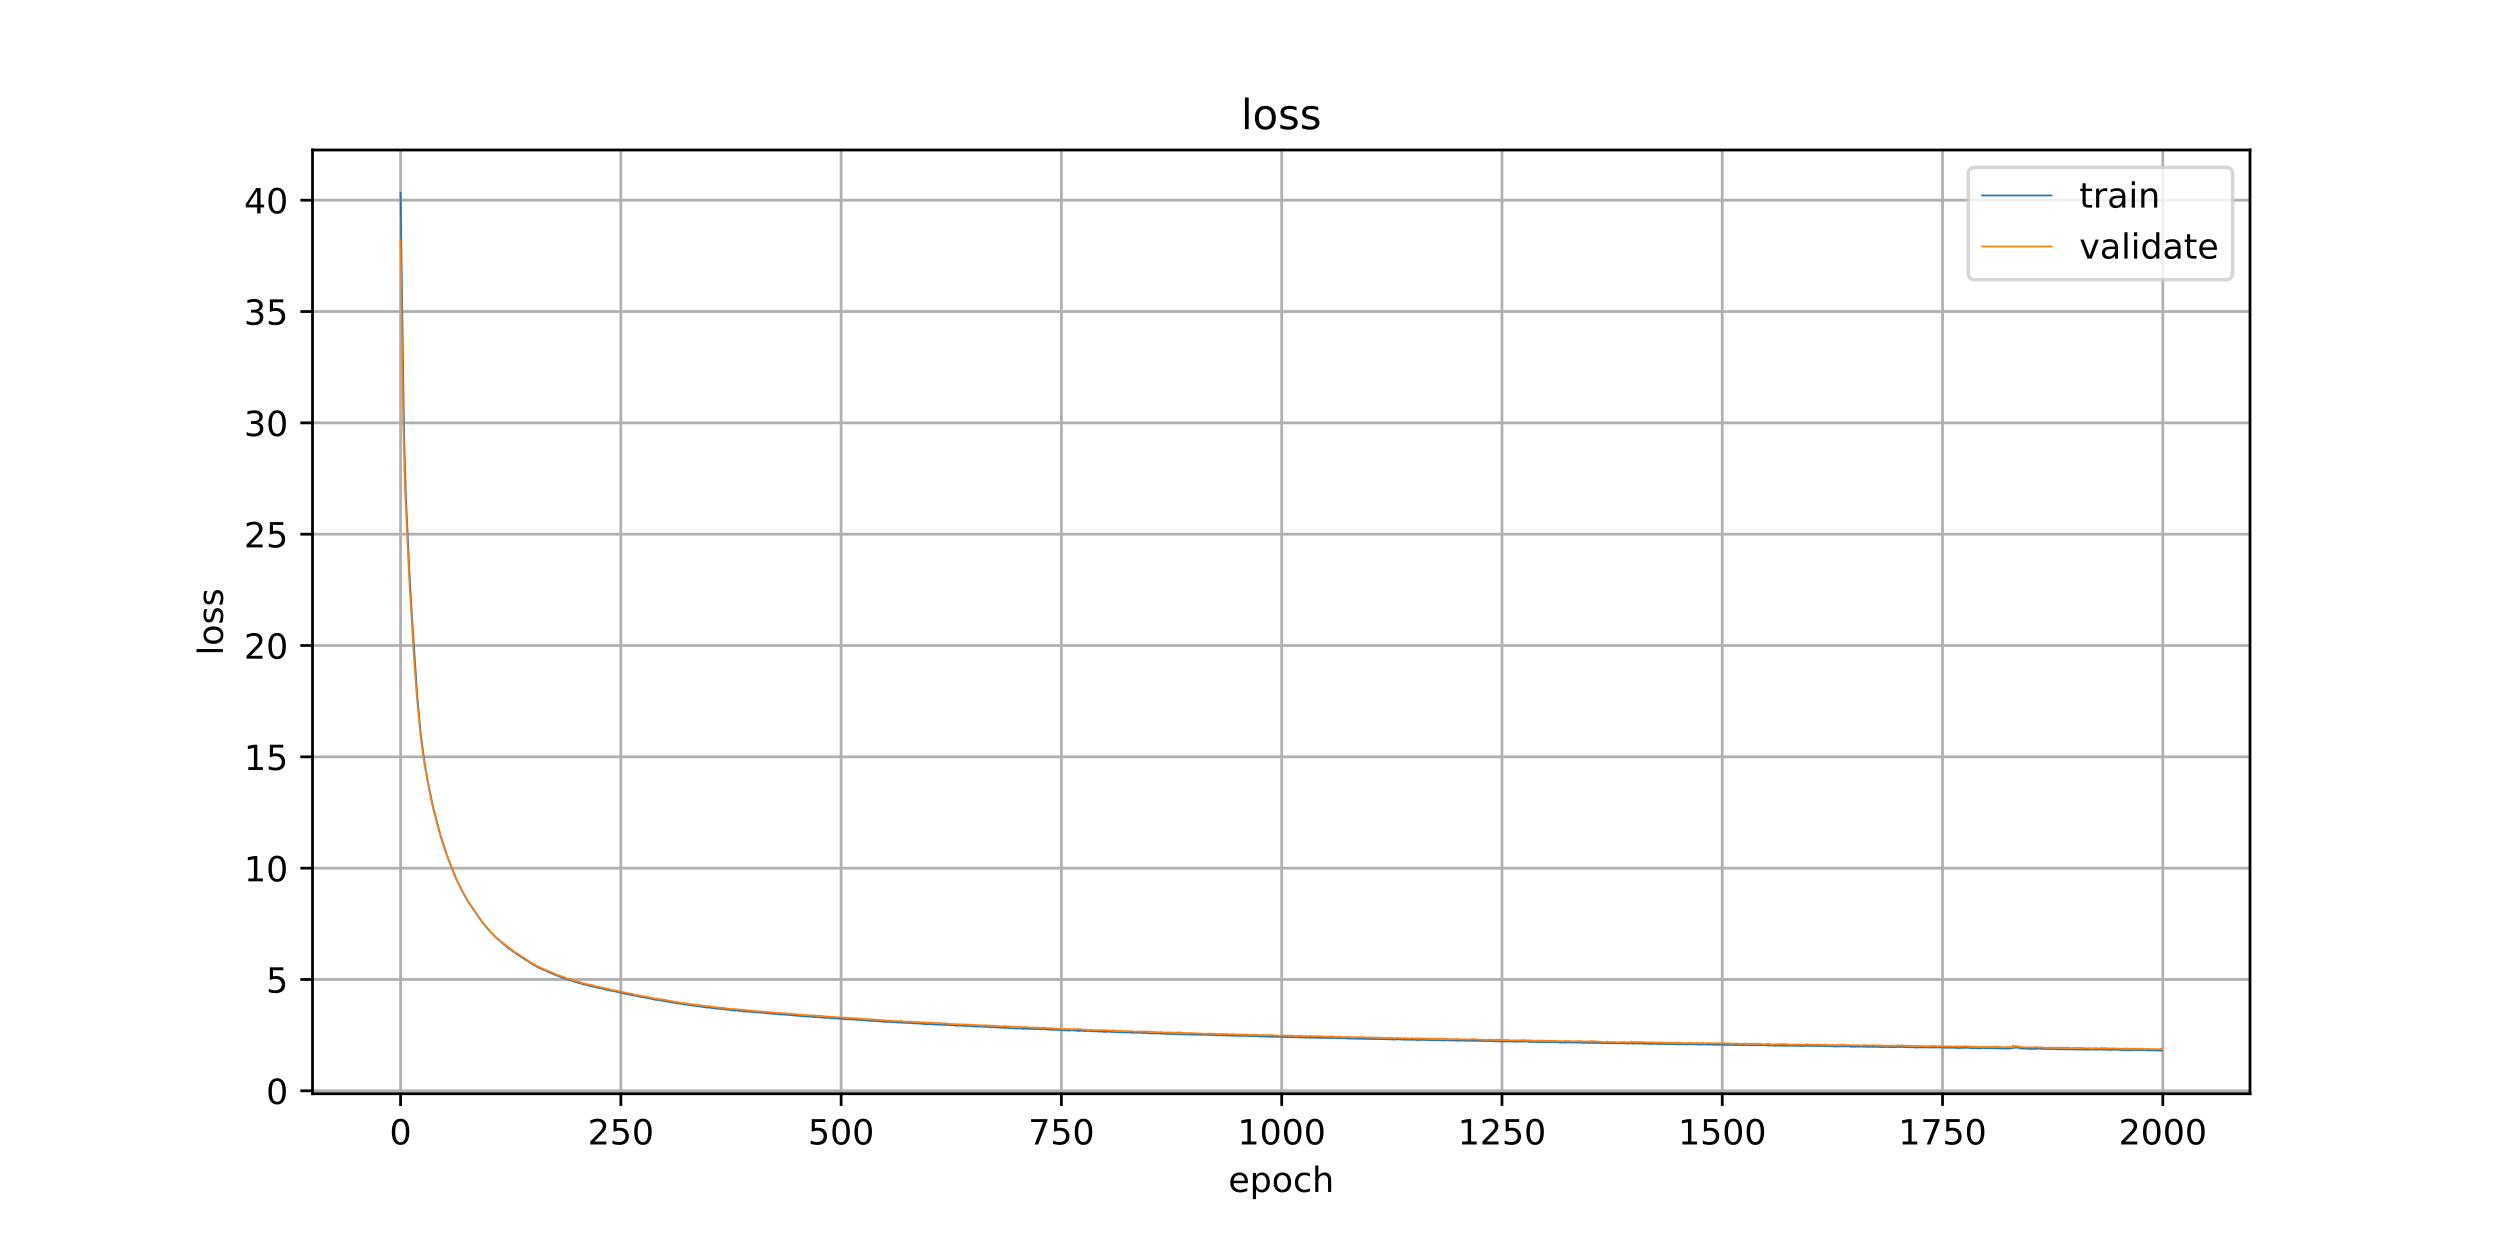 <?xml version="1.0" encoding="utf-8" standalone="no"?>
<!DOCTYPE svg PUBLIC "-//W3C//DTD SVG 1.1//EN"
  "http://www.w3.org/Graphics/SVG/1.1/DTD/svg11.dtd">
<!-- Created with matplotlib (https://matplotlib.org/) -->
<svg height="360pt" version="1.1" viewBox="0 0 720 360" width="720pt" xmlns="http://www.w3.org/2000/svg" xmlns:xlink="http://www.w3.org/1999/xlink">
 <defs>
  <style type="text/css">
*{stroke-linecap:butt;stroke-linejoin:round;}
  </style>
 </defs>
 <g id="figure_1">
  <g id="patch_1">
   <path d="M 0 360 
L 720 360 
L 720 0 
L 0 0 
z
" style="fill:#ffffff;"/>
  </g>
  <g id="axes_1">
   <g id="patch_2">
    <path d="M 90 315 
L 648 315 
L 648 43.2 
L 90 43.2 
z
" style="fill:#ffffff;"/>
   </g>
   <g id="matplotlib.axis_1">
    <g id="xtick_1">
     <g id="line2d_1">
      <path clip-path="url(#p748d66a238)" d="M 115.364 315 
L 115.364 43.2 
" style="fill:none;stroke:#b0b0b0;stroke-linecap:square;stroke-width:0.8;"/>
     </g>
     <g id="line2d_2">
      <defs>
       <path d="M 0 0 
L 0 3.5 
" id="m43dca64f4d" style="stroke:#000000;stroke-width:0.8;"/>
      </defs>
      <g>
       <use style="stroke:#000000;stroke-width:0.8;" x="115.364" xlink:href="#m43dca64f4d" y="315"/>
      </g>
     </g>
     <g id="text_1">
      <!-- 0 -->
      <defs>
       <path d="M 31.781 66.406 
Q 24.172 66.406 20.328 58.906 
Q 16.5 51.422 16.5 36.375 
Q 16.5 21.391 20.328 13.891 
Q 24.172 6.391 31.781 6.391 
Q 39.453 6.391 43.281 13.891 
Q 47.125 21.391 47.125 36.375 
Q 47.125 51.422 43.281 58.906 
Q 39.453 66.406 31.781 66.406 
z
M 31.781 74.219 
Q 44.047 74.219 50.516 64.516 
Q 56.984 54.828 56.984 36.375 
Q 56.984 17.969 50.516 8.266 
Q 44.047 -1.422 31.781 -1.422 
Q 19.531 -1.422 13.062 8.266 
Q 6.594 17.969 6.594 36.375 
Q 6.594 54.828 13.062 64.516 
Q 19.531 74.219 31.781 74.219 
z
" id="DejaVuSans-48"/>
      </defs>
      <g transform="translate(112.182 329.598)scale(0.1 -0.1)">
       <use xlink:href="#DejaVuSans-48"/>
      </g>
     </g>
    </g>
    <g id="xtick_2">
     <g id="line2d_3">
      <path clip-path="url(#p748d66a238)" d="M 178.804 315 
L 178.804 43.2 
" style="fill:none;stroke:#b0b0b0;stroke-linecap:square;stroke-width:0.8;"/>
     </g>
     <g id="line2d_4">
      <g>
       <use style="stroke:#000000;stroke-width:0.8;" x="178.804" xlink:href="#m43dca64f4d" y="315"/>
      </g>
     </g>
     <g id="text_2">
      <!-- 250 -->
      <defs>
       <path d="M 19.188 8.297 
L 53.609 8.297 
L 53.609 0 
L 7.328 0 
L 7.328 8.297 
Q 12.938 14.109 22.625 23.891 
Q 32.328 33.688 34.812 36.531 
Q 39.547 41.844 41.422 45.531 
Q 43.312 49.219 43.312 52.781 
Q 43.312 58.594 39.234 62.25 
Q 35.156 65.922 28.609 65.922 
Q 23.969 65.922 18.812 64.312 
Q 13.672 62.703 7.812 59.422 
L 7.812 69.391 
Q 13.766 71.781 18.938 73 
Q 24.125 74.219 28.422 74.219 
Q 39.75 74.219 46.484 68.547 
Q 53.219 62.891 53.219 53.422 
Q 53.219 48.922 51.531 44.891 
Q 49.859 40.875 45.406 35.406 
Q 44.188 33.984 37.641 27.219 
Q 31.109 20.453 19.188 8.297 
z
" id="DejaVuSans-50"/>
       <path d="M 10.797 72.906 
L 49.516 72.906 
L 49.516 64.594 
L 19.828 64.594 
L 19.828 46.734 
Q 21.969 47.469 24.109 47.828 
Q 26.266 48.188 28.422 48.188 
Q 40.625 48.188 47.75 41.5 
Q 54.891 34.812 54.891 23.391 
Q 54.891 11.625 47.562 5.094 
Q 40.234 -1.422 26.906 -1.422 
Q 22.312 -1.422 17.547 -0.641 
Q 12.797 0.141 7.719 1.703 
L 7.719 11.625 
Q 12.109 9.234 16.797 8.062 
Q 21.484 6.891 26.703 6.891 
Q 35.156 6.891 40.078 11.328 
Q 45.016 15.766 45.016 23.391 
Q 45.016 31 40.078 35.438 
Q 35.156 39.891 26.703 39.891 
Q 22.75 39.891 18.812 39.016 
Q 14.891 38.141 10.797 36.281 
z
" id="DejaVuSans-53"/>
      </defs>
      <g transform="translate(169.261 329.598)scale(0.1 -0.1)">
       <use xlink:href="#DejaVuSans-50"/>
       <use x="63.623" xlink:href="#DejaVuSans-53"/>
       <use x="127.246" xlink:href="#DejaVuSans-48"/>
      </g>
     </g>
    </g>
    <g id="xtick_3">
     <g id="line2d_5">
      <path clip-path="url(#p748d66a238)" d="M 242.245 315 
L 242.245 43.2 
" style="fill:none;stroke:#b0b0b0;stroke-linecap:square;stroke-width:0.8;"/>
     </g>
     <g id="line2d_6">
      <g>
       <use style="stroke:#000000;stroke-width:0.8;" x="242.245" xlink:href="#m43dca64f4d" y="315"/>
      </g>
     </g>
     <g id="text_3">
      <!-- 500 -->
      <g transform="translate(232.702 329.598)scale(0.1 -0.1)">
       <use xlink:href="#DejaVuSans-53"/>
       <use x="63.623" xlink:href="#DejaVuSans-48"/>
       <use x="127.246" xlink:href="#DejaVuSans-48"/>
      </g>
     </g>
    </g>
    <g id="xtick_4">
     <g id="line2d_7">
      <path clip-path="url(#p748d66a238)" d="M 305.686 315 
L 305.686 43.2 
" style="fill:none;stroke:#b0b0b0;stroke-linecap:square;stroke-width:0.8;"/>
     </g>
     <g id="line2d_8">
      <g>
       <use style="stroke:#000000;stroke-width:0.8;" x="305.686" xlink:href="#m43dca64f4d" y="315"/>
      </g>
     </g>
     <g id="text_4">
      <!-- 750 -->
      <defs>
       <path d="M 8.203 72.906 
L 55.078 72.906 
L 55.078 68.703 
L 28.609 0 
L 18.312 0 
L 43.219 64.594 
L 8.203 64.594 
z
" id="DejaVuSans-55"/>
      </defs>
      <g transform="translate(296.142 329.598)scale(0.1 -0.1)">
       <use xlink:href="#DejaVuSans-55"/>
       <use x="63.623" xlink:href="#DejaVuSans-53"/>
       <use x="127.246" xlink:href="#DejaVuSans-48"/>
      </g>
     </g>
    </g>
    <g id="xtick_5">
     <g id="line2d_9">
      <path clip-path="url(#p748d66a238)" d="M 369.127 315 
L 369.127 43.2 
" style="fill:none;stroke:#b0b0b0;stroke-linecap:square;stroke-width:0.8;"/>
     </g>
     <g id="line2d_10">
      <g>
       <use style="stroke:#000000;stroke-width:0.8;" x="369.127" xlink:href="#m43dca64f4d" y="315"/>
      </g>
     </g>
     <g id="text_5">
      <!-- 1000 -->
      <defs>
       <path d="M 12.406 8.297 
L 28.516 8.297 
L 28.516 63.922 
L 10.984 60.406 
L 10.984 69.391 
L 28.422 72.906 
L 38.281 72.906 
L 38.281 8.297 
L 54.391 8.297 
L 54.391 0 
L 12.406 0 
z
" id="DejaVuSans-49"/>
      </defs>
      <g transform="translate(356.402 329.598)scale(0.1 -0.1)">
       <use xlink:href="#DejaVuSans-49"/>
       <use x="63.623" xlink:href="#DejaVuSans-48"/>
       <use x="127.246" xlink:href="#DejaVuSans-48"/>
       <use x="190.869" xlink:href="#DejaVuSans-48"/>
      </g>
     </g>
    </g>
    <g id="xtick_6">
     <g id="line2d_11">
      <path clip-path="url(#p748d66a238)" d="M 432.568 315 
L 432.568 43.2 
" style="fill:none;stroke:#b0b0b0;stroke-linecap:square;stroke-width:0.8;"/>
     </g>
     <g id="line2d_12">
      <g>
       <use style="stroke:#000000;stroke-width:0.8;" x="432.568" xlink:href="#m43dca64f4d" y="315"/>
      </g>
     </g>
     <g id="text_6">
      <!-- 1250 -->
      <g transform="translate(419.843 329.598)scale(0.1 -0.1)">
       <use xlink:href="#DejaVuSans-49"/>
       <use x="63.623" xlink:href="#DejaVuSans-50"/>
       <use x="127.246" xlink:href="#DejaVuSans-53"/>
       <use x="190.869" xlink:href="#DejaVuSans-48"/>
      </g>
     </g>
    </g>
    <g id="xtick_7">
     <g id="line2d_13">
      <path clip-path="url(#p748d66a238)" d="M 496.009 315 
L 496.009 43.2 
" style="fill:none;stroke:#b0b0b0;stroke-linecap:square;stroke-width:0.8;"/>
     </g>
     <g id="line2d_14">
      <g>
       <use style="stroke:#000000;stroke-width:0.8;" x="496.009" xlink:href="#m43dca64f4d" y="315"/>
      </g>
     </g>
     <g id="text_7">
      <!-- 1500 -->
      <g transform="translate(483.284 329.598)scale(0.1 -0.1)">
       <use xlink:href="#DejaVuSans-49"/>
       <use x="63.623" xlink:href="#DejaVuSans-53"/>
       <use x="127.246" xlink:href="#DejaVuSans-48"/>
       <use x="190.869" xlink:href="#DejaVuSans-48"/>
      </g>
     </g>
    </g>
    <g id="xtick_8">
     <g id="line2d_15">
      <path clip-path="url(#p748d66a238)" d="M 559.449 315 
L 559.449 43.2 
" style="fill:none;stroke:#b0b0b0;stroke-linecap:square;stroke-width:0.8;"/>
     </g>
     <g id="line2d_16">
      <g>
       <use style="stroke:#000000;stroke-width:0.8;" x="559.449" xlink:href="#m43dca64f4d" y="315"/>
      </g>
     </g>
     <g id="text_8">
      <!-- 1750 -->
      <g transform="translate(546.724 329.598)scale(0.1 -0.1)">
       <use xlink:href="#DejaVuSans-49"/>
       <use x="63.623" xlink:href="#DejaVuSans-55"/>
       <use x="127.246" xlink:href="#DejaVuSans-53"/>
       <use x="190.869" xlink:href="#DejaVuSans-48"/>
      </g>
     </g>
    </g>
    <g id="xtick_9">
     <g id="line2d_17">
      <path clip-path="url(#p748d66a238)" d="M 622.89 315 
L 622.89 43.2 
" style="fill:none;stroke:#b0b0b0;stroke-linecap:square;stroke-width:0.8;"/>
     </g>
     <g id="line2d_18">
      <g>
       <use style="stroke:#000000;stroke-width:0.8;" x="622.89" xlink:href="#m43dca64f4d" y="315"/>
      </g>
     </g>
     <g id="text_9">
      <!-- 2000 -->
      <g transform="translate(610.165 329.598)scale(0.1 -0.1)">
       <use xlink:href="#DejaVuSans-50"/>
       <use x="63.623" xlink:href="#DejaVuSans-48"/>
       <use x="127.246" xlink:href="#DejaVuSans-48"/>
       <use x="190.869" xlink:href="#DejaVuSans-48"/>
      </g>
     </g>
    </g>
    <g id="text_10">
     <!-- epoch -->
     <defs>
      <path d="M 56.203 29.594 
L 56.203 25.203 
L 14.891 25.203 
Q 15.484 15.922 20.484 11.062 
Q 25.484 6.203 34.422 6.203 
Q 39.594 6.203 44.453 7.469 
Q 49.312 8.734 54.109 11.281 
L 54.109 2.781 
Q 49.266 0.734 44.188 -0.344 
Q 39.109 -1.422 33.891 -1.422 
Q 20.797 -1.422 13.156 6.188 
Q 5.516 13.812 5.516 26.812 
Q 5.516 40.234 12.766 48.109 
Q 20.016 56 32.328 56 
Q 43.359 56 49.781 48.891 
Q 56.203 41.797 56.203 29.594 
z
M 47.219 32.234 
Q 47.125 39.594 43.094 43.984 
Q 39.062 48.391 32.422 48.391 
Q 24.906 48.391 20.391 44.141 
Q 15.875 39.891 15.188 32.172 
z
" id="DejaVuSans-101"/>
      <path d="M 18.109 8.203 
L 18.109 -20.797 
L 9.078 -20.797 
L 9.078 54.688 
L 18.109 54.688 
L 18.109 46.391 
Q 20.953 51.266 25.266 53.625 
Q 29.594 56 35.594 56 
Q 45.562 56 51.781 48.094 
Q 58.016 40.188 58.016 27.297 
Q 58.016 14.406 51.781 6.484 
Q 45.562 -1.422 35.594 -1.422 
Q 29.594 -1.422 25.266 0.953 
Q 20.953 3.328 18.109 8.203 
z
M 48.688 27.297 
Q 48.688 37.203 44.609 42.844 
Q 40.531 48.484 33.406 48.484 
Q 26.266 48.484 22.188 42.844 
Q 18.109 37.203 18.109 27.297 
Q 18.109 17.391 22.188 11.75 
Q 26.266 6.109 33.406 6.109 
Q 40.531 6.109 44.609 11.75 
Q 48.688 17.391 48.688 27.297 
z
" id="DejaVuSans-112"/>
      <path d="M 30.609 48.391 
Q 23.391 48.391 19.188 42.75 
Q 14.984 37.109 14.984 27.297 
Q 14.984 17.484 19.156 11.844 
Q 23.344 6.203 30.609 6.203 
Q 37.797 6.203 41.984 11.859 
Q 46.188 17.531 46.188 27.297 
Q 46.188 37.016 41.984 42.703 
Q 37.797 48.391 30.609 48.391 
z
M 30.609 56 
Q 42.328 56 49.016 48.375 
Q 55.719 40.766 55.719 27.297 
Q 55.719 13.875 49.016 6.219 
Q 42.328 -1.422 30.609 -1.422 
Q 18.844 -1.422 12.172 6.219 
Q 5.516 13.875 5.516 27.297 
Q 5.516 40.766 12.172 48.375 
Q 18.844 56 30.609 56 
z
" id="DejaVuSans-111"/>
      <path d="M 48.781 52.594 
L 48.781 44.188 
Q 44.969 46.297 41.141 47.344 
Q 37.312 48.391 33.406 48.391 
Q 24.656 48.391 19.812 42.844 
Q 14.984 37.312 14.984 27.297 
Q 14.984 17.281 19.812 11.734 
Q 24.656 6.203 33.406 6.203 
Q 37.312 6.203 41.141 7.25 
Q 44.969 8.297 48.781 10.406 
L 48.781 2.094 
Q 45.016 0.344 40.984 -0.531 
Q 36.969 -1.422 32.422 -1.422 
Q 20.062 -1.422 12.781 6.344 
Q 5.516 14.109 5.516 27.297 
Q 5.516 40.672 12.859 48.328 
Q 20.219 56 33.016 56 
Q 37.156 56 41.109 55.141 
Q 45.062 54.297 48.781 52.594 
z
" id="DejaVuSans-99"/>
      <path d="M 54.891 33.016 
L 54.891 0 
L 45.906 0 
L 45.906 32.719 
Q 45.906 40.484 42.875 44.328 
Q 39.844 48.188 33.797 48.188 
Q 26.516 48.188 22.312 43.547 
Q 18.109 38.922 18.109 30.906 
L 18.109 0 
L 9.078 0 
L 9.078 75.984 
L 18.109 75.984 
L 18.109 46.188 
Q 21.344 51.125 25.703 53.562 
Q 30.078 56 35.797 56 
Q 45.219 56 50.047 50.172 
Q 54.891 44.344 54.891 33.016 
z
" id="DejaVuSans-104"/>
     </defs>
     <g transform="translate(353.772 343.277)scale(0.1 -0.1)">
      <use xlink:href="#DejaVuSans-101"/>
      <use x="61.523" xlink:href="#DejaVuSans-112"/>
      <use x="125" xlink:href="#DejaVuSans-111"/>
      <use x="186.182" xlink:href="#DejaVuSans-99"/>
      <use x="241.162" xlink:href="#DejaVuSans-104"/>
     </g>
    </g>
   </g>
   <g id="matplotlib.axis_2">
    <g id="ytick_1">
     <g id="line2d_19">
      <path clip-path="url(#p748d66a238)" d="M 90 314.154 
L 648 314.154 
" style="fill:none;stroke:#b0b0b0;stroke-linecap:square;stroke-width:0.8;"/>
     </g>
     <g id="line2d_20">
      <defs>
       <path d="M 0 0 
L -3.5 0 
" id="m3e55c725bd" style="stroke:#000000;stroke-width:0.8;"/>
      </defs>
      <g>
       <use style="stroke:#000000;stroke-width:0.8;" x="90" xlink:href="#m3e55c725bd" y="314.154"/>
      </g>
     </g>
     <g id="text_11">
      <!-- 0 -->
      <g transform="translate(76.638 317.953)scale(0.1 -0.1)">
       <use xlink:href="#DejaVuSans-48"/>
      </g>
     </g>
    </g>
    <g id="ytick_2">
     <g id="line2d_21">
      <path clip-path="url(#p748d66a238)" d="M 90 282.092 
L 648 282.092 
" style="fill:none;stroke:#b0b0b0;stroke-linecap:square;stroke-width:0.8;"/>
     </g>
     <g id="line2d_22">
      <g>
       <use style="stroke:#000000;stroke-width:0.8;" x="90" xlink:href="#m3e55c725bd" y="282.092"/>
      </g>
     </g>
     <g id="text_12">
      <!-- 5 -->
      <g transform="translate(76.638 285.891)scale(0.1 -0.1)">
       <use xlink:href="#DejaVuSans-53"/>
      </g>
     </g>
    </g>
    <g id="ytick_3">
     <g id="line2d_23">
      <path clip-path="url(#p748d66a238)" d="M 90 250.03 
L 648 250.03 
" style="fill:none;stroke:#b0b0b0;stroke-linecap:square;stroke-width:0.8;"/>
     </g>
     <g id="line2d_24">
      <g>
       <use style="stroke:#000000;stroke-width:0.8;" x="90" xlink:href="#m3e55c725bd" y="250.03"/>
      </g>
     </g>
     <g id="text_13">
      <!-- 10 -->
      <g transform="translate(70.275 253.829)scale(0.1 -0.1)">
       <use xlink:href="#DejaVuSans-49"/>
       <use x="63.623" xlink:href="#DejaVuSans-48"/>
      </g>
     </g>
    </g>
    <g id="ytick_4">
     <g id="line2d_25">
      <path clip-path="url(#p748d66a238)" d="M 90 217.968 
L 648 217.968 
" style="fill:none;stroke:#b0b0b0;stroke-linecap:square;stroke-width:0.8;"/>
     </g>
     <g id="line2d_26">
      <g>
       <use style="stroke:#000000;stroke-width:0.8;" x="90" xlink:href="#m3e55c725bd" y="217.968"/>
      </g>
     </g>
     <g id="text_14">
      <!-- 15 -->
      <g transform="translate(70.275 221.767)scale(0.1 -0.1)">
       <use xlink:href="#DejaVuSans-49"/>
       <use x="63.623" xlink:href="#DejaVuSans-53"/>
      </g>
     </g>
    </g>
    <g id="ytick_5">
     <g id="line2d_27">
      <path clip-path="url(#p748d66a238)" d="M 90 185.906 
L 648 185.906 
" style="fill:none;stroke:#b0b0b0;stroke-linecap:square;stroke-width:0.8;"/>
     </g>
     <g id="line2d_28">
      <g>
       <use style="stroke:#000000;stroke-width:0.8;" x="90" xlink:href="#m3e55c725bd" y="185.906"/>
      </g>
     </g>
     <g id="text_15">
      <!-- 20 -->
      <g transform="translate(70.275 189.705)scale(0.1 -0.1)">
       <use xlink:href="#DejaVuSans-50"/>
       <use x="63.623" xlink:href="#DejaVuSans-48"/>
      </g>
     </g>
    </g>
    <g id="ytick_6">
     <g id="line2d_29">
      <path clip-path="url(#p748d66a238)" d="M 90 153.844 
L 648 153.844 
" style="fill:none;stroke:#b0b0b0;stroke-linecap:square;stroke-width:0.8;"/>
     </g>
     <g id="line2d_30">
      <g>
       <use style="stroke:#000000;stroke-width:0.8;" x="90" xlink:href="#m3e55c725bd" y="153.844"/>
      </g>
     </g>
     <g id="text_16">
      <!-- 25 -->
      <g transform="translate(70.275 157.643)scale(0.1 -0.1)">
       <use xlink:href="#DejaVuSans-50"/>
       <use x="63.623" xlink:href="#DejaVuSans-53"/>
      </g>
     </g>
    </g>
    <g id="ytick_7">
     <g id="line2d_31">
      <path clip-path="url(#p748d66a238)" d="M 90 121.782 
L 648 121.782 
" style="fill:none;stroke:#b0b0b0;stroke-linecap:square;stroke-width:0.8;"/>
     </g>
     <g id="line2d_32">
      <g>
       <use style="stroke:#000000;stroke-width:0.8;" x="90" xlink:href="#m3e55c725bd" y="121.782"/>
      </g>
     </g>
     <g id="text_17">
      <!-- 30 -->
      <defs>
       <path d="M 40.578 39.312 
Q 47.656 37.797 51.625 33 
Q 55.609 28.219 55.609 21.188 
Q 55.609 10.406 48.188 4.484 
Q 40.766 -1.422 27.094 -1.422 
Q 22.516 -1.422 17.656 -0.516 
Q 12.797 0.391 7.625 2.203 
L 7.625 11.719 
Q 11.719 9.328 16.594 8.109 
Q 21.484 6.891 26.812 6.891 
Q 36.078 6.891 40.938 10.547 
Q 45.797 14.203 45.797 21.188 
Q 45.797 27.641 41.281 31.266 
Q 36.766 34.906 28.719 34.906 
L 20.219 34.906 
L 20.219 43.016 
L 29.109 43.016 
Q 36.375 43.016 40.234 45.922 
Q 44.094 48.828 44.094 54.297 
Q 44.094 59.906 40.109 62.906 
Q 36.141 65.922 28.719 65.922 
Q 24.656 65.922 20.016 65.031 
Q 15.375 64.156 9.812 62.312 
L 9.812 71.094 
Q 15.438 72.656 20.344 73.438 
Q 25.25 74.219 29.594 74.219 
Q 40.828 74.219 47.359 69.109 
Q 53.906 64.016 53.906 55.328 
Q 53.906 49.266 50.438 45.094 
Q 46.969 40.922 40.578 39.312 
z
" id="DejaVuSans-51"/>
      </defs>
      <g transform="translate(70.275 125.581)scale(0.1 -0.1)">
       <use xlink:href="#DejaVuSans-51"/>
       <use x="63.623" xlink:href="#DejaVuSans-48"/>
      </g>
     </g>
    </g>
    <g id="ytick_8">
     <g id="line2d_33">
      <path clip-path="url(#p748d66a238)" d="M 90 89.72 
L 648 89.72 
" style="fill:none;stroke:#b0b0b0;stroke-linecap:square;stroke-width:0.8;"/>
     </g>
     <g id="line2d_34">
      <g>
       <use style="stroke:#000000;stroke-width:0.8;" x="90" xlink:href="#m3e55c725bd" y="89.72"/>
      </g>
     </g>
     <g id="text_18">
      <!-- 35 -->
      <g transform="translate(70.275 93.519)scale(0.1 -0.1)">
       <use xlink:href="#DejaVuSans-51"/>
       <use x="63.623" xlink:href="#DejaVuSans-53"/>
      </g>
     </g>
    </g>
    <g id="ytick_9">
     <g id="line2d_35">
      <path clip-path="url(#p748d66a238)" d="M 90 57.658 
L 648 57.658 
" style="fill:none;stroke:#b0b0b0;stroke-linecap:square;stroke-width:0.8;"/>
     </g>
     <g id="line2d_36">
      <g>
       <use style="stroke:#000000;stroke-width:0.8;" x="90" xlink:href="#m3e55c725bd" y="57.658"/>
      </g>
     </g>
     <g id="text_19">
      <!-- 40 -->
      <defs>
       <path d="M 37.797 64.312 
L 12.891 25.391 
L 37.797 25.391 
z
M 35.203 72.906 
L 47.609 72.906 
L 47.609 25.391 
L 58.016 25.391 
L 58.016 17.188 
L 47.609 17.188 
L 47.609 0 
L 37.797 0 
L 37.797 17.188 
L 4.891 17.188 
L 4.891 26.703 
z
" id="DejaVuSans-52"/>
      </defs>
      <g transform="translate(70.275 61.457)scale(0.1 -0.1)">
       <use xlink:href="#DejaVuSans-52"/>
       <use x="63.623" xlink:href="#DejaVuSans-48"/>
      </g>
     </g>
    </g>
    <g id="text_20">
     <!-- loss -->
     <defs>
      <path d="M 9.422 75.984 
L 18.406 75.984 
L 18.406 0 
L 9.422 0 
z
" id="DejaVuSans-108"/>
      <path d="M 44.281 53.078 
L 44.281 44.578 
Q 40.484 46.531 36.375 47.5 
Q 32.281 48.484 27.875 48.484 
Q 21.188 48.484 17.844 46.438 
Q 14.5 44.391 14.5 40.281 
Q 14.5 37.156 16.891 35.375 
Q 19.281 33.594 26.516 31.984 
L 29.594 31.297 
Q 39.156 29.25 43.188 25.516 
Q 47.219 21.781 47.219 15.094 
Q 47.219 7.469 41.188 3.016 
Q 35.156 -1.422 24.609 -1.422 
Q 20.219 -1.422 15.453 -0.562 
Q 10.688 0.297 5.422 2 
L 5.422 11.281 
Q 10.406 8.688 15.234 7.391 
Q 20.062 6.109 24.812 6.109 
Q 31.156 6.109 34.562 8.281 
Q 37.984 10.453 37.984 14.406 
Q 37.984 18.062 35.516 20.016 
Q 33.062 21.969 24.703 23.781 
L 21.578 24.516 
Q 13.234 26.266 9.516 29.906 
Q 5.812 33.547 5.812 39.891 
Q 5.812 47.609 11.281 51.797 
Q 16.75 56 26.812 56 
Q 31.781 56 36.172 55.266 
Q 40.578 54.547 44.281 53.078 
z
" id="DejaVuSans-115"/>
     </defs>
     <g transform="translate(64.195 188.758)rotate(-90)scale(0.1 -0.1)">
      <use xlink:href="#DejaVuSans-108"/>
      <use x="27.783" xlink:href="#DejaVuSans-111"/>
      <use x="88.965" xlink:href="#DejaVuSans-115"/>
      <use x="141.064" xlink:href="#DejaVuSans-115"/>
     </g>
    </g>
   </g>
   <g id="line2d_37">
    <path clip-path="url(#p748d66a238)" d="M 115.364 55.555 
L 116.379 125.196 
L 116.886 142.724 
L 117.901 164.506 
L 118.663 177.689 
L 120.185 200.594 
L 121.2 211.557 
L 122.215 219.207 
L 123.23 225.217 
L 124.753 232.501 
L 126.783 240.29 
L 128.559 245.808 
L 129.574 248.637 
L 131.858 254.124 
L 132.62 255.632 
L 133.127 256.661 
L 134.903 259.807 
L 138.964 265.689 
L 140.232 267.249 
L 141.501 268.695 
L 141.755 268.857 
L 142.77 269.97 
L 146.577 273.217 
L 147.084 273.505 
L 147.592 273.932 
L 148.099 274.256 
L 150.383 275.823 
L 150.637 275.862 
L 151.144 276.313 
L 151.652 276.559 
L 153.174 277.572 
L 154.697 278.439 
L 155.204 278.705 
L 156.981 279.496 
L 158.25 280.088 
L 159.011 280.396 
L 159.772 280.729 
L 160.787 281.132 
L 161.041 281.25 
L 161.295 281.196 
L 161.549 281.459 
L 162.056 281.559 
L 162.31 281.725 
L 162.564 281.727 
L 163.071 281.957 
L 166.37 282.997 
L 167.131 283.223 
L 168.146 283.489 
L 168.654 283.614 
L 168.908 283.608 
L 169.669 283.935 
L 169.923 283.877 
L 170.176 284.059 
L 171.699 284.337 
L 172.207 284.506 
L 173.222 284.66 
L 174.237 284.97 
L 176.013 285.346 
L 176.521 285.389 
L 180.835 286.379 
L 181.088 286.359 
L 181.596 286.532 
L 182.103 286.595 
L 182.865 286.751 
L 183.372 286.871 
L 183.88 286.963 
L 184.895 287.194 
L 185.91 287.295 
L 188.194 287.802 
L 188.701 287.899 
L 188.955 288.016 
L 189.463 287.947 
L 190.478 288.17 
L 191.239 288.296 
L 192 288.463 
L 192.254 288.427 
L 192.761 288.576 
L 193.269 288.662 
L 194.538 288.856 
L 194.792 288.875 
L 195.045 289.028 
L 195.299 288.93 
L 196.314 289.13 
L 197.075 289.312 
L 197.329 289.262 
L 198.09 289.402 
L 198.598 289.451 
L 199.106 289.585 
L 199.613 289.576 
L 200.121 289.709 
L 200.374 289.688 
L 200.882 289.773 
L 203.927 290.217 
L 204.181 290.124 
L 204.688 290.26 
L 205.703 290.411 
L 205.957 290.384 
L 206.211 290.507 
L 206.718 290.476 
L 208.241 290.627 
L 211.794 291.052 
L 212.047 290.983 
L 213.062 291.157 
L 214.331 291.304 
L 215.093 291.315 
L 215.854 291.391 
L 219.914 291.708 
L 220.168 291.696 
L 220.422 291.816 
L 220.929 291.802 
L 221.69 291.9 
L 222.452 291.929 
L 222.959 292.04 
L 223.213 291.981 
L 224.228 292.149 
L 224.482 292.019 
L 224.736 292.193 
L 225.497 292.162 
L 230.572 292.618 
L 231.08 292.64 
L 231.587 292.647 
L 231.841 292.769 
L 232.095 292.681 
L 233.11 292.83 
L 233.617 292.733 
L 234.125 292.894 
L 234.379 292.859 
L 234.632 292.957 
L 235.14 292.868 
L 235.901 292.975 
L 236.409 293.017 
L 238.185 293.17 
L 238.439 293.073 
L 239.454 293.301 
L 240.215 293.264 
L 243.007 293.454 
L 243.26 293.56 
L 244.275 293.558 
L 246.305 293.66 
L 246.813 293.697 
L 247.574 293.778 
L 249.858 293.9 
L 250.619 294.013 
L 250.873 293.968 
L 251.127 294.047 
L 251.634 294.025 
L 252.396 294.088 
L 252.903 294.081 
L 253.411 294.185 
L 253.665 294.113 
L 254.172 294.257 
L 256.71 294.334 
L 256.964 294.426 
L 257.725 294.382 
L 257.979 294.363 
L 258.486 294.508 
L 259.247 294.471 
L 259.755 294.548 
L 261.531 294.589 
L 262.546 294.685 
L 262.8 294.74 
L 263.054 294.663 
L 263.561 294.734 
L 264.323 294.774 
L 264.83 294.763 
L 266.099 294.904 
L 266.607 294.969 
L 267.368 294.921 
L 268.383 294.957 
L 269.144 295.054 
L 270.667 295.1 
L 272.443 295.178 
L 274.219 295.259 
L 274.727 295.307 
L 275.742 295.423 
L 276.503 295.315 
L 276.757 295.42 
L 277.011 295.356 
L 277.265 295.462 
L 277.772 295.44 
L 278.28 295.505 
L 278.533 295.439 
L 279.041 295.515 
L 280.31 295.602 
L 283.862 295.714 
L 284.37 295.773 
L 287.161 295.896 
L 287.669 295.912 
L 288.43 295.99 
L 288.684 295.958 
L 289.191 296.038 
L 289.445 295.975 
L 290.207 296.068 
L 290.714 296.084 
L 292.998 296.245 
L 293.252 296.1 
L 293.759 296.235 
L 294.267 296.172 
L 294.52 296.331 
L 295.028 296.268 
L 295.536 296.255 
L 297.312 296.353 
L 297.566 296.318 
L 297.819 296.412 
L 298.581 296.372 
L 299.088 296.34 
L 299.596 296.468 
L 300.103 296.382 
L 300.611 296.418 
L 302.895 296.568 
L 303.402 296.569 
L 303.656 296.631 
L 303.91 296.57 
L 304.417 296.617 
L 307.97 296.804 
L 308.731 296.754 
L 309.746 296.79 
L 310.508 296.907 
L 311.523 296.843 
L 312.538 296.966 
L 313.553 296.874 
L 313.806 296.98 
L 314.314 296.994 
L 315.329 297.052 
L 315.583 296.98 
L 316.344 297.062 
L 317.613 297.123 
L 317.867 297.198 
L 318.374 297.179 
L 319.897 297.107 
L 320.151 297.265 
L 320.404 297.162 
L 320.912 297.239 
L 324.972 297.356 
L 325.733 297.381 
L 326.241 297.451 
L 327.256 297.403 
L 327.51 297.499 
L 327.763 297.39 
L 329.286 297.528 
L 329.794 297.464 
L 330.301 297.552 
L 331.062 297.61 
L 332.839 297.628 
L 333.093 297.559 
L 333.6 297.631 
L 335.123 297.711 
L 335.884 297.742 
L 340.959 297.904 
L 341.467 297.951 
L 341.72 297.87 
L 342.228 297.943 
L 344.258 297.981 
L 345.781 298.024 
L 346.542 298.011 
L 349.587 298.112 
L 349.841 298.076 
L 350.095 298.199 
L 350.856 298.137 
L 356.185 298.312 
L 356.439 298.251 
L 356.946 298.357 
L 358.469 298.332 
L 361.768 298.425 
L 362.022 298.378 
L 362.529 298.491 
L 379.785 298.896 
L 380.039 298.946 
L 380.292 298.866 
L 380.8 298.93 
L 381.815 298.898 
L 383.845 298.973 
L 384.099 298.847 
L 384.86 299.034 
L 385.368 299.005 
L 385.621 299.038 
L 385.875 298.93 
L 386.129 299.051 
L 386.637 299.021 
L 387.398 299.012 
L 388.159 299.1 
L 388.92 299.108 
L 400.34 299.322 
L 400.594 299.386 
L 400.847 299.302 
L 401.355 299.41 
L 402.877 299.306 
L 403.131 299.389 
L 403.385 299.341 
L 404.146 299.464 
L 404.4 299.328 
L 404.654 299.452 
L 407.445 299.451 
L 408.206 299.561 
L 408.46 299.478 
L 409.221 299.547 
L 409.475 299.422 
L 410.237 299.545 
L 410.49 299.472 
L 410.998 299.555 
L 411.505 299.569 
L 414.297 299.597 
L 415.058 299.62 
L 416.581 299.643 
L 416.834 299.534 
L 417.596 299.647 
L 419.372 299.669 
L 419.626 299.738 
L 420.133 299.644 
L 420.641 299.734 
L 421.402 299.692 
L 423.686 299.764 
L 423.94 299.687 
L 424.447 299.766 
L 426.477 299.777 
L 426.985 299.809 
L 429.269 299.817 
L 430.03 299.879 
L 430.284 299.821 
L 430.791 299.927 
L 435.613 299.937 
L 436.12 299.996 
L 438.404 299.977 
L 439.673 299.917 
L 440.181 300.062 
L 441.449 300.089 
L 442.211 300.129 
L 442.718 300.08 
L 443.48 300.158 
L 445.002 300.13 
L 445.51 300.105 
L 446.017 300.178 
L 446.778 300.152 
L 448.809 300.156 
L 449.316 300.267 
L 449.824 300.254 
L 450.585 300.289 
L 450.839 300.177 
L 451.092 300.309 
L 451.346 300.17 
L 451.854 300.239 
L 452.615 300.256 
L 453.123 300.252 
L 455.66 300.262 
L 455.914 300.361 
L 456.675 300.33 
L 466.572 300.479 
L 466.826 300.389 
L 468.602 300.568 
L 469.363 300.47 
L 469.617 300.532 
L 469.871 300.455 
L 470.378 300.59 
L 470.886 300.472 
L 471.647 300.549 
L 472.662 300.514 
L 473.677 300.612 
L 474.185 300.578 
L 474.946 300.627 
L 475.454 300.639 
L 476.976 300.604 
L 477.484 300.73 
L 477.738 300.601 
L 478.753 300.694 
L 479.26 300.651 
L 479.514 300.752 
L 479.768 300.655 
L 480.275 300.709 
L 481.036 300.695 
L 483.828 300.765 
L 484.335 300.749 
L 484.843 300.781 
L 485.35 300.731 
L 485.604 300.817 
L 486.366 300.73 
L 486.873 300.758 
L 487.381 300.715 
L 487.634 300.826 
L 487.888 300.744 
L 488.903 300.804 
L 489.664 300.854 
L 490.933 300.773 
L 491.695 300.865 
L 492.456 300.823 
L 494.74 300.93 
L 495.755 300.841 
L 496.009 300.924 
L 496.516 300.868 
L 496.77 300.987 
L 497.024 300.907 
L 497.531 300.911 
L 498.292 300.942 
L 500.069 300.989 
L 500.322 300.891 
L 500.83 300.981 
L 501.845 300.992 
L 502.86 300.936 
L 503.621 301.025 
L 508.443 301.021 
L 509.204 301.12 
L 510.219 301.098 
L 511.234 301.195 
L 511.742 301.119 
L 512.249 301.115 
L 513.264 301.175 
L 514.787 301.16 
L 515.295 301.134 
L 515.802 301.185 
L 516.056 301.231 
L 516.563 301.171 
L 519.355 301.266 
L 519.862 301.186 
L 520.877 301.206 
L 523.922 301.278 
L 524.176 301.209 
L 524.684 301.263 
L 525.445 301.311 
L 525.953 301.267 
L 527.221 301.315 
L 527.729 301.342 
L 528.236 301.341 
L 528.49 301.422 
L 528.998 301.372 
L 530.013 301.376 
L 530.774 301.314 
L 531.028 301.403 
L 531.789 301.29 
L 532.043 301.368 
L 532.55 301.307 
L 532.804 301.446 
L 534.073 301.464 
L 534.327 301.486 
L 534.581 301.353 
L 534.834 301.448 
L 535.596 301.443 
L 540.925 301.509 
L 541.94 301.566 
L 542.701 301.539 
L 542.955 301.572 
L 543.208 301.486 
L 543.716 301.507 
L 544.477 301.61 
L 544.731 301.485 
L 544.985 301.604 
L 546 301.548 
L 546.254 301.568 
L 546.507 301.475 
L 547.269 301.585 
L 547.522 301.492 
L 549.045 301.605 
L 551.075 301.622 
L 551.583 301.695 
L 551.836 301.634 
L 552.09 301.727 
L 552.598 301.632 
L 554.12 301.655 
L 559.449 301.683 
L 559.703 301.615 
L 559.957 301.746 
L 560.211 301.711 
L 560.464 301.793 
L 560.972 301.754 
L 562.241 301.757 
L 563.002 301.758 
L 563.51 301.801 
L 563.763 301.756 
L 564.017 301.856 
L 564.778 301.784 
L 565.286 301.826 
L 565.54 301.713 
L 565.793 301.791 
L 566.047 301.701 
L 566.808 301.817 
L 567.062 301.73 
L 567.316 301.854 
L 568.077 301.864 
L 568.331 301.9 
L 568.585 301.798 
L 569.092 301.9 
L 570.869 301.912 
L 571.122 301.784 
L 571.884 301.897 
L 572.899 301.877 
L 573.66 301.906 
L 574.675 301.905 
L 576.198 301.962 
L 576.705 301.914 
L 576.959 302.022 
L 577.213 301.933 
L 577.467 302.001 
L 577.72 301.884 
L 577.974 302.011 
L 579.243 301.914 
L 579.497 301.825 
L 579.75 301.873 
L 580.004 301.63 
L 580.258 301.741 
L 581.527 301.755 
L 581.78 301.941 
L 582.288 301.899 
L 582.542 302.053 
L 582.796 301.954 
L 584.064 302.076 
L 584.572 302.071 
L 586.094 302.098 
L 586.602 302.007 
L 589.647 302.134 
L 589.901 302.06 
L 590.155 302.2 
L 590.916 302.089 
L 591.423 302.159 
L 591.931 302.148 
L 592.439 302.207 
L 593.454 302.175 
L 593.961 302.197 
L 599.29 302.269 
L 599.798 302.234 
L 601.066 302.351 
L 601.32 302.186 
L 601.574 302.311 
L 602.589 302.262 
L 603.35 302.323 
L 605.634 302.255 
L 605.888 302.335 
L 606.142 302.222 
L 606.396 302.314 
L 606.649 302.217 
L 606.903 302.36 
L 609.694 302.307 
L 610.202 302.38 
L 612.993 302.494 
L 614.516 302.445 
L 614.77 302.373 
L 615.277 302.413 
L 615.531 302.399 
L 615.785 302.504 
L 616.039 302.399 
L 617.054 302.45 
L 617.307 302.373 
L 618.069 302.477 
L 618.322 302.401 
L 618.576 302.565 
L 619.084 302.46 
L 619.591 302.524 
L 620.606 302.513 
L 621.114 302.537 
L 621.368 302.474 
L 621.621 302.645 
L 621.875 302.505 
L 622.383 302.613 
L 622.636 302.534 
L 622.636 302.534 
" style="fill:none;stroke:#1f77b4;stroke-linecap:square;stroke-width:0.5;"/>
   </g>
   <g id="line2d_38">
    <path clip-path="url(#p748d66a238)" d="M 115.364 69.254 
L 116.125 121.949 
L 116.632 140.808 
L 117.901 167.875 
L 119.17 188.747 
L 119.931 199.402 
L 120.946 210.493 
L 121.961 218.443 
L 123.992 229.536 
L 125.007 233.916 
L 125.768 236.909 
L 127.291 242.3 
L 128.052 244.599 
L 131.097 252.565 
L 133.127 256.724 
L 133.381 257.076 
L 133.635 257.675 
L 133.888 257.961 
L 134.65 259.369 
L 138.202 264.644 
L 141.501 268.632 
L 141.755 268.785 
L 142.77 269.894 
L 143.024 270.026 
L 143.785 270.763 
L 148.353 274.292 
L 148.607 274.367 
L 149.368 274.857 
L 149.875 275.22 
L 150.383 275.585 
L 151.398 276.146 
L 151.652 276.447 
L 151.906 276.492 
L 152.667 277.083 
L 153.682 277.605 
L 154.443 278.122 
L 154.697 278.179 
L 154.951 278.398 
L 155.458 278.509 
L 155.712 278.759 
L 156.473 279.011 
L 157.235 279.407 
L 157.488 279.42 
L 157.996 279.675 
L 160.787 280.914 
L 161.041 280.908 
L 161.295 281.079 
L 161.549 281.09 
L 161.802 281.252 
L 162.056 281.219 
L 163.325 281.826 
L 163.832 281.878 
L 164.34 282.042 
L 166.116 282.694 
L 166.37 282.572 
L 166.624 282.786 
L 167.131 282.868 
L 167.385 283.098 
L 167.893 283.134 
L 169.161 283.476 
L 169.923 283.578 
L 170.176 283.727 
L 170.43 283.634 
L 170.938 283.868 
L 171.192 283.923 
L 171.445 284.096 
L 171.699 283.999 
L 172.207 284.213 
L 172.46 284.177 
L 173.475 284.498 
L 173.983 284.481 
L 174.49 284.774 
L 174.744 284.7 
L 174.998 284.864 
L 175.252 284.807 
L 175.759 285.018 
L 176.013 285.016 
L 176.267 285.162 
L 176.521 285.094 
L 176.774 285.237 
L 177.282 285.269 
L 178.043 285.393 
L 178.804 285.611 
L 182.865 286.442 
L 183.118 286.591 
L 183.626 286.59 
L 183.88 286.724 
L 184.133 286.651 
L 184.641 286.824 
L 186.164 287.015 
L 186.671 287.146 
L 188.701 287.616 
L 188.955 287.568 
L 189.97 287.781 
L 190.224 287.728 
L 190.478 287.848 
L 190.731 287.797 
L 191.746 288.073 
L 192 288.042 
L 192.761 288.251 
L 193.015 288.325 
L 193.269 288.274 
L 194.538 288.607 
L 194.792 288.525 
L 196.314 288.871 
L 196.822 288.865 
L 197.075 288.852 
L 197.583 289.056 
L 198.09 288.942 
L 198.598 289.199 
L 198.852 289.148 
L 199.106 289.299 
L 199.359 289.174 
L 199.867 289.339 
L 200.628 289.408 
L 200.882 289.547 
L 201.389 289.427 
L 202.151 289.601 
L 203.673 289.775 
L 203.927 289.695 
L 204.181 289.812 
L 204.435 289.8 
L 204.942 289.962 
L 205.196 289.944 
L 205.45 290.053 
L 205.703 289.951 
L 206.211 290.175 
L 206.465 290.084 
L 206.972 290.207 
L 208.495 290.258 
L 209.002 290.41 
L 210.779 290.622 
L 211.286 290.545 
L 211.794 290.644 
L 215.093 290.959 
L 215.346 290.873 
L 215.6 291.079 
L 216.361 291.017 
L 216.869 291.127 
L 219.407 291.356 
L 220.422 291.38 
L 220.929 291.374 
L 221.183 291.515 
L 221.437 291.418 
L 221.69 291.56 
L 222.198 291.537 
L 224.228 291.746 
L 224.482 291.697 
L 224.989 291.749 
L 226.766 291.896 
L 227.273 291.951 
L 227.781 291.953 
L 232.095 292.383 
L 232.348 292.287 
L 232.602 292.384 
L 233.11 292.374 
L 233.617 292.449 
L 233.871 292.382 
L 234.125 292.481 
L 234.632 292.442 
L 235.14 292.578 
L 236.409 292.541 
L 238.439 292.838 
L 238.693 292.709 
L 238.946 292.86 
L 239.961 292.853 
L 240.723 292.946 
L 241.991 293.017 
L 242.245 292.94 
L 242.753 293.061 
L 243.007 293.137 
L 243.514 293.017 
L 243.768 293.192 
L 244.275 293.096 
L 244.783 293.211 
L 245.037 293.138 
L 245.544 293.298 
L 245.798 293.222 
L 246.559 293.296 
L 246.813 293.273 
L 247.321 293.403 
L 247.574 293.434 
L 247.828 293.297 
L 248.336 293.453 
L 249.097 293.456 
L 249.604 293.495 
L 258.994 294.158 
L 259.247 294.015 
L 259.755 294.017 
L 260.009 294.202 
L 261.024 294.285 
L 261.785 294.169 
L 262.039 294.252 
L 262.293 294.213 
L 262.8 294.356 
L 263.054 294.217 
L 263.561 294.36 
L 264.323 294.284 
L 264.83 294.453 
L 265.338 294.478 
L 265.591 294.387 
L 266.099 294.471 
L 267.114 294.508 
L 267.368 294.565 
L 268.129 294.49 
L 268.637 294.625 
L 270.921 294.629 
L 271.174 294.761 
L 272.189 294.697 
L 272.443 294.831 
L 273.204 294.835 
L 273.712 294.923 
L 279.802 295.112 
L 280.31 295.205 
L 281.071 295.212 
L 282.086 295.295 
L 282.594 295.399 
L 283.101 295.254 
L 283.609 295.367 
L 283.862 295.23 
L 284.37 295.381 
L 285.131 295.295 
L 285.385 295.488 
L 285.893 295.368 
L 288.43 295.603 
L 288.938 295.57 
L 289.953 295.531 
L 290.207 295.711 
L 290.46 295.56 
L 290.714 295.673 
L 291.475 295.647 
L 291.983 295.764 
L 292.237 295.666 
L 292.998 295.774 
L 293.252 295.668 
L 293.505 295.877 
L 293.759 295.748 
L 294.774 295.833 
L 295.536 295.775 
L 296.551 295.947 
L 298.073 295.934 
L 298.834 295.957 
L 300.865 296.041 
L 301.118 295.925 
L 301.372 296.135 
L 301.88 296.072 
L 302.133 296.163 
L 302.387 296.071 
L 303.402 296.196 
L 304.671 296.269 
L 304.925 296.379 
L 305.432 296.183 
L 305.94 296.356 
L 306.194 296.301 
L 306.447 296.372 
L 306.701 296.274 
L 306.955 296.373 
L 307.716 296.336 
L 308.224 296.317 
L 308.477 296.527 
L 309.239 296.364 
L 311.523 296.434 
L 312.284 296.634 
L 312.538 296.462 
L 313.045 296.634 
L 313.553 296.628 
L 313.806 296.662 
L 314.06 296.583 
L 314.568 296.624 
L 315.075 296.617 
L 316.598 296.709 
L 317.613 296.653 
L 319.897 296.812 
L 320.151 296.794 
L 320.404 296.93 
L 320.658 296.692 
L 321.419 296.923 
L 322.688 296.877 
L 322.942 296.958 
L 323.196 296.876 
L 323.449 296.991 
L 324.972 296.968 
L 325.48 297.058 
L 325.733 296.959 
L 327.002 297.139 
L 327.51 297.041 
L 328.271 297.112 
L 329.032 297.047 
L 329.794 297.099 
L 330.555 297.056 
L 330.809 297.217 
L 331.062 297.134 
L 331.316 297.19 
L 331.57 297.096 
L 332.077 297.224 
L 333.346 297.238 
L 333.6 297.342 
L 334.361 297.232 
L 334.869 297.297 
L 335.376 297.383 
L 335.63 297.429 
L 335.884 297.319 
L 336.391 297.34 
L 336.899 297.349 
L 337.153 297.389 
L 337.406 297.302 
L 337.66 297.426 
L 338.929 297.351 
L 339.183 297.476 
L 339.437 297.429 
L 339.69 297.246 
L 340.198 297.537 
L 340.452 297.426 
L 340.959 297.475 
L 341.467 297.503 
L 341.72 297.527 
L 341.974 297.682 
L 342.228 297.48 
L 347.049 297.73 
L 347.557 297.724 
L 348.065 297.67 
L 348.572 297.687 
L 349.333 297.689 
L 350.602 297.783 
L 350.856 297.87 
L 351.11 297.769 
L 351.363 297.861 
L 351.617 297.736 
L 351.871 297.842 
L 352.125 297.719 
L 352.886 297.865 
L 353.14 297.695 
L 353.394 297.854 
L 355.17 297.848 
L 355.677 297.933 
L 356.946 297.943 
L 358.976 298.01 
L 359.23 297.89 
L 359.484 298.052 
L 360.499 297.998 
L 361.006 297.994 
L 361.514 298.003 
L 362.275 298.059 
L 363.037 298.145 
L 363.544 298.039 
L 364.052 298.073 
L 364.813 298.189 
L 365.067 298.058 
L 366.843 298.119 
L 367.097 298.251 
L 368.112 298.201 
L 368.366 298.351 
L 369.127 298.225 
L 371.665 298.266 
L 371.918 298.16 
L 372.172 298.341 
L 372.68 298.362 
L 373.441 298.371 
L 373.948 298.436 
L 374.202 298.237 
L 374.456 298.358 
L 374.963 298.316 
L 375.725 298.46 
L 375.978 298.348 
L 376.994 298.48 
L 377.247 298.322 
L 378.009 298.439 
L 378.262 298.398 
L 378.516 298.475 
L 378.77 298.412 
L 379.024 298.519 
L 379.277 298.417 
L 379.785 298.433 
L 380.546 298.452 
L 381.308 298.52 
L 381.561 298.571 
L 381.815 298.476 
L 382.069 298.549 
L 382.576 298.527 
L 383.084 298.522 
L 383.338 298.465 
L 383.591 298.602 
L 383.845 298.445 
L 384.606 298.628 
L 385.114 298.582 
L 385.875 298.524 
L 386.129 298.698 
L 386.637 298.599 
L 386.89 298.713 
L 387.398 298.639 
L 387.652 298.685 
L 387.905 298.576 
L 388.667 298.657 
L 388.92 298.63 
L 389.428 298.744 
L 389.935 298.745 
L 390.189 298.642 
L 390.697 298.738 
L 391.204 298.709 
L 391.712 298.731 
L 391.966 298.662 
L 392.727 298.724 
L 393.742 298.805 
L 393.996 298.781 
L 394.249 298.876 
L 394.503 298.751 
L 394.757 298.825 
L 395.011 298.774 
L 395.518 298.876 
L 395.772 298.774 
L 396.026 298.893 
L 396.28 298.794 
L 396.533 298.897 
L 396.787 298.8 
L 397.295 298.87 
L 397.802 298.799 
L 398.31 298.9 
L 399.578 298.974 
L 399.832 298.848 
L 400.34 298.868 
L 400.594 298.987 
L 400.847 298.846 
L 401.862 299.064 
L 402.116 298.916 
L 403.131 299.022 
L 403.385 298.931 
L 403.639 299.09 
L 404.146 298.996 
L 405.415 299.046 
L 406.176 299.086 
L 406.938 298.969 
L 407.191 299.143 
L 408.46 299.024 
L 409.221 299.109 
L 409.729 299.053 
L 410.237 299.18 
L 410.998 299.079 
L 411.252 299.176 
L 411.759 299.053 
L 412.013 299.171 
L 412.267 299.146 
L 412.52 299.233 
L 412.774 299.138 
L 413.535 299.192 
L 414.043 299.147 
L 414.551 299.19 
L 415.566 299.163 
L 416.073 299.255 
L 416.327 299.122 
L 416.581 299.324 
L 416.834 299.172 
L 417.088 299.279 
L 417.342 299.207 
L 417.596 299.342 
L 418.357 299.225 
L 418.864 299.344 
L 419.626 299.2 
L 420.133 299.307 
L 420.387 299.279 
L 420.641 299.404 
L 421.148 299.28 
L 421.402 299.372 
L 421.91 299.28 
L 422.417 299.359 
L 423.178 299.367 
L 423.686 299.32 
L 424.701 299.263 
L 424.955 299.431 
L 425.462 299.36 
L 425.97 299.394 
L 428.507 299.492 
L 429.015 299.344 
L 429.269 299.498 
L 429.776 299.433 
L 430.284 299.512 
L 430.791 299.483 
L 432.06 299.461 
L 432.568 299.566 
L 433.329 299.504 
L 433.583 299.577 
L 433.837 299.456 
L 434.09 299.459 
L 434.344 299.574 
L 434.598 299.537 
L 434.852 299.653 
L 437.389 299.615 
L 437.897 299.605 
L 438.912 299.546 
L 439.166 299.616 
L 439.419 299.571 
L 439.927 299.664 
L 440.434 299.624 
L 440.942 299.631 
L 441.449 299.747 
L 442.464 299.694 
L 443.987 299.682 
L 444.241 299.856 
L 444.495 299.635 
L 445.002 299.805 
L 445.51 299.734 
L 447.793 299.748 
L 448.047 299.694 
L 448.555 299.905 
L 448.809 299.782 
L 450.331 299.934 
L 450.585 299.76 
L 451.092 299.803 
L 451.346 299.866 
L 451.6 299.784 
L 452.361 299.886 
L 453.63 299.9 
L 454.391 299.825 
L 454.645 299.849 
L 454.899 299.725 
L 455.153 299.876 
L 455.406 299.832 
L 455.66 299.942 
L 455.914 299.874 
L 456.168 299.981 
L 456.675 299.922 
L 457.944 299.907 
L 458.198 300.076 
L 458.452 299.763 
L 458.705 299.99 
L 458.959 299.872 
L 462.258 300.137 
L 462.766 299.991 
L 463.019 299.952 
L 463.273 300.119 
L 464.796 300.074 
L 466.318 300.214 
L 466.826 300.117 
L 467.587 300.138 
L 467.841 300.052 
L 468.348 300.22 
L 469.11 300.122 
L 469.363 300.207 
L 469.871 299.959 
L 470.125 300.153 
L 470.886 300.003 
L 471.14 300.173 
L 471.901 300.091 
L 474.946 300.222 
L 475.454 300.215 
L 476.215 300.248 
L 476.976 300.244 
L 477.23 300.322 
L 477.991 300.201 
L 478.245 300.295 
L 478.753 300.264 
L 480.021 300.295 
L 480.275 300.205 
L 480.783 300.346 
L 481.29 300.269 
L 481.544 300.417 
L 481.798 300.284 
L 482.052 300.367 
L 482.305 300.28 
L 483.067 300.373 
L 483.828 300.212 
L 484.082 300.426 
L 484.589 300.346 
L 485.097 300.454 
L 486.873 300.309 
L 487.634 300.425 
L 487.888 300.497 
L 488.396 300.365 
L 488.649 300.429 
L 488.903 300.34 
L 489.664 300.435 
L 490.426 300.398 
L 490.679 300.364 
L 491.187 300.56 
L 491.441 300.398 
L 492.456 300.424 
L 492.71 300.38 
L 493.217 300.495 
L 493.725 300.411 
L 493.978 300.536 
L 494.486 300.47 
L 494.993 300.5 
L 495.247 300.421 
L 496.009 300.494 
L 496.77 300.427 
L 497.024 300.629 
L 497.277 300.472 
L 498.039 300.523 
L 498.546 300.587 
L 499.054 300.552 
L 500.069 300.524 
L 500.322 300.602 
L 500.576 300.524 
L 501.084 300.692 
L 501.338 300.581 
L 501.591 300.701 
L 502.099 300.522 
L 502.353 300.599 
L 502.86 300.525 
L 503.114 300.663 
L 503.875 300.588 
L 504.129 300.671 
L 504.383 300.581 
L 504.89 300.653 
L 505.398 300.586 
L 506.413 300.611 
L 507.174 300.577 
L 507.428 300.755 
L 508.189 300.72 
L 508.443 300.776 
L 509.204 300.606 
L 510.219 300.829 
L 513.518 300.71 
L 514.026 300.749 
L 514.279 300.634 
L 514.533 300.784 
L 515.295 300.787 
L 515.548 300.917 
L 516.056 300.838 
L 517.325 300.828 
L 517.578 300.874 
L 517.832 300.752 
L 518.086 300.903 
L 518.34 300.773 
L 518.847 300.899 
L 519.355 300.862 
L 519.862 300.857 
L 520.116 300.733 
L 521.131 300.866 
L 521.385 300.82 
L 521.639 300.892 
L 522.146 300.836 
L 523.161 300.896 
L 523.415 300.837 
L 523.669 300.905 
L 523.922 300.822 
L 524.176 300.904 
L 524.684 300.91 
L 525.191 300.962 
L 525.445 300.776 
L 525.699 300.879 
L 525.953 300.826 
L 526.206 300.95 
L 527.729 300.933 
L 528.49 300.96 
L 531.028 300.872 
L 531.535 300.981 
L 535.596 301.06 
L 535.849 301.119 
L 536.357 301.085 
L 536.864 300.931 
L 537.118 301.051 
L 537.626 300.995 
L 538.894 301.133 
L 539.148 300.987 
L 539.402 301.078 
L 539.656 301.037 
L 540.163 301.118 
L 540.671 301.12 
L 540.925 300.974 
L 541.178 301.145 
L 541.94 301.074 
L 542.955 301.184 
L 545.492 301.145 
L 545.746 301.086 
L 546 301.249 
L 546.254 301.082 
L 547.776 301.129 
L 548.03 301.038 
L 548.284 301.223 
L 548.791 301.119 
L 549.045 301.239 
L 549.553 301.153 
L 551.329 301.254 
L 552.344 301.234 
L 555.897 301.366 
L 556.15 301.191 
L 557.165 301.303 
L 557.419 301.252 
L 558.18 301.405 
L 558.434 301.258 
L 558.688 301.327 
L 558.942 301.204 
L 559.196 301.351 
L 559.703 301.275 
L 560.464 301.421 
L 560.718 301.282 
L 560.972 301.294 
L 561.226 301.427 
L 561.733 301.34 
L 562.241 301.397 
L 563.51 301.368 
L 563.763 301.321 
L 564.017 301.428 
L 564.271 301.355 
L 564.525 301.422 
L 565.032 301.333 
L 565.286 301.46 
L 565.793 301.279 
L 566.047 301.383 
L 566.808 301.351 
L 567.062 301.49 
L 567.316 301.373 
L 568.077 301.504 
L 569.092 301.478 
L 569.854 301.533 
L 570.107 301.486 
L 570.615 301.567 
L 571.376 301.473 
L 572.391 301.557 
L 572.645 301.44 
L 572.899 301.556 
L 573.914 301.454 
L 574.421 301.513 
L 574.675 301.363 
L 574.929 301.634 
L 575.183 301.485 
L 576.198 301.51 
L 577.213 301.638 
L 577.974 301.509 
L 579.497 301.541 
L 579.75 301.108 
L 580.004 301.574 
L 580.512 301.219 
L 580.765 301.409 
L 581.273 301.325 
L 581.527 301.486 
L 583.811 301.674 
L 584.318 301.626 
L 584.572 301.703 
L 584.826 301.589 
L 585.333 301.644 
L 586.348 301.594 
L 586.856 301.557 
L 587.363 301.736 
L 587.871 301.613 
L 588.125 301.685 
L 588.632 301.692 
L 588.886 301.79 
L 590.408 301.693 
L 590.662 301.777 
L 591.17 301.729 
L 591.931 301.818 
L 592.185 301.651 
L 592.439 301.801 
L 593.454 301.71 
L 593.961 301.831 
L 594.215 301.736 
L 594.722 301.758 
L 595.484 301.717 
L 595.991 301.855 
L 596.245 301.808 
L 596.499 301.916 
L 597.006 301.802 
L 597.26 301.881 
L 597.514 301.74 
L 598.021 301.864 
L 598.275 301.739 
L 598.783 301.813 
L 599.29 301.787 
L 599.798 301.907 
L 600.051 301.779 
L 600.559 301.942 
L 600.813 301.85 
L 601.066 301.999 
L 601.574 301.889 
L 601.828 301.819 
L 602.589 302.023 
L 602.843 301.826 
L 603.35 301.979 
L 603.604 301.807 
L 603.858 301.942 
L 604.112 301.899 
L 604.365 302 
L 604.873 301.945 
L 605.127 301.809 
L 605.634 301.878 
L 606.142 301.816 
L 606.396 301.982 
L 606.649 301.883 
L 607.664 301.998 
L 608.172 301.915 
L 611.217 302.036 
L 611.725 302.06 
L 611.978 301.931 
L 613.247 302.029 
L 615.023 302.028 
L 616.8 302.02 
L 617.815 302.167 
L 618.069 302.057 
L 618.322 302.14 
L 618.576 302.057 
L 619.591 302.165 
L 619.845 302.067 
L 620.099 302.181 
L 621.114 302.111 
L 621.368 302.207 
L 621.875 302.176 
L 622.129 302.205 
L 622.383 301.966 
L 622.636 302.138 
L 622.636 302.138 
" style="fill:none;stroke:#ff7f0e;stroke-linecap:square;stroke-width:0.5;"/>
   </g>
   <g id="patch_3">
    <path d="M 90 315 
L 90 43.2 
" style="fill:none;stroke:#000000;stroke-linecap:square;stroke-linejoin:miter;stroke-width:0.8;"/>
   </g>
   <g id="patch_4">
    <path d="M 648 315 
L 648 43.2 
" style="fill:none;stroke:#000000;stroke-linecap:square;stroke-linejoin:miter;stroke-width:0.8;"/>
   </g>
   <g id="patch_5">
    <path d="M 90 315 
L 648 315 
" style="fill:none;stroke:#000000;stroke-linecap:square;stroke-linejoin:miter;stroke-width:0.8;"/>
   </g>
   <g id="patch_6">
    <path d="M 90 43.2 
L 648 43.2 
" style="fill:none;stroke:#000000;stroke-linecap:square;stroke-linejoin:miter;stroke-width:0.8;"/>
   </g>
   <g id="text_21">
    <!-- loss -->
    <g transform="translate(357.411 37.2)scale(0.12 -0.12)">
     <use xlink:href="#DejaVuSans-108"/>
     <use x="27.783" xlink:href="#DejaVuSans-111"/>
     <use x="88.965" xlink:href="#DejaVuSans-115"/>
     <use x="141.064" xlink:href="#DejaVuSans-115"/>
    </g>
   </g>
   <g id="legend_1">
    <g id="patch_7">
     <path d="M 568.847 80.556 
L 641 80.556 
Q 643 80.556 643 78.556 
L 643 50.2 
Q 643 48.2 641 48.2 
L 568.847 48.2 
Q 566.847 48.2 566.847 50.2 
L 566.847 78.556 
Q 566.847 80.556 568.847 80.556 
z
" style="fill:#ffffff;opacity:0.8;stroke:#cccccc;stroke-linejoin:miter;"/>
    </g>
    <g id="line2d_39">
     <path d="M 570.847 56.298 
L 590.847 56.298 
" style="fill:none;stroke:#1f77b4;stroke-linecap:square;stroke-width:0.5;"/>
    </g>
    <g id="line2d_40"/>
    <g id="text_22">
     <!-- train -->
     <defs>
      <path d="M 18.312 70.219 
L 18.312 54.688 
L 36.812 54.688 
L 36.812 47.703 
L 18.312 47.703 
L 18.312 18.016 
Q 18.312 11.328 20.141 9.422 
Q 21.969 7.516 27.594 7.516 
L 36.812 7.516 
L 36.812 0 
L 27.594 0 
Q 17.188 0 13.234 3.875 
Q 9.281 7.766 9.281 18.016 
L 9.281 47.703 
L 2.688 47.703 
L 2.688 54.688 
L 9.281 54.688 
L 9.281 70.219 
z
" id="DejaVuSans-116"/>
      <path d="M 41.109 46.297 
Q 39.594 47.172 37.812 47.578 
Q 36.031 48 33.891 48 
Q 26.266 48 22.188 43.047 
Q 18.109 38.094 18.109 28.812 
L 18.109 0 
L 9.078 0 
L 9.078 54.688 
L 18.109 54.688 
L 18.109 46.188 
Q 20.953 51.172 25.484 53.578 
Q 30.031 56 36.531 56 
Q 37.453 56 38.578 55.875 
Q 39.703 55.766 41.062 55.516 
z
" id="DejaVuSans-114"/>
      <path d="M 34.281 27.484 
Q 23.391 27.484 19.188 25 
Q 14.984 22.516 14.984 16.5 
Q 14.984 11.719 18.141 8.906 
Q 21.297 6.109 26.703 6.109 
Q 34.188 6.109 38.703 11.406 
Q 43.219 16.703 43.219 25.484 
L 43.219 27.484 
z
M 52.203 31.203 
L 52.203 0 
L 43.219 0 
L 43.219 8.297 
Q 40.141 3.328 35.547 0.953 
Q 30.953 -1.422 24.312 -1.422 
Q 15.922 -1.422 10.953 3.297 
Q 6 8.016 6 15.922 
Q 6 25.141 12.172 29.828 
Q 18.359 34.516 30.609 34.516 
L 43.219 34.516 
L 43.219 35.406 
Q 43.219 41.609 39.141 45 
Q 35.062 48.391 27.688 48.391 
Q 23 48.391 18.547 47.266 
Q 14.109 46.141 10.016 43.891 
L 10.016 52.203 
Q 14.938 54.109 19.578 55.047 
Q 24.219 56 28.609 56 
Q 40.484 56 46.344 49.844 
Q 52.203 43.703 52.203 31.203 
z
" id="DejaVuSans-97"/>
      <path d="M 9.422 54.688 
L 18.406 54.688 
L 18.406 0 
L 9.422 0 
z
M 9.422 75.984 
L 18.406 75.984 
L 18.406 64.594 
L 9.422 64.594 
z
" id="DejaVuSans-105"/>
      <path d="M 54.891 33.016 
L 54.891 0 
L 45.906 0 
L 45.906 32.719 
Q 45.906 40.484 42.875 44.328 
Q 39.844 48.188 33.797 48.188 
Q 26.516 48.188 22.312 43.547 
Q 18.109 38.922 18.109 30.906 
L 18.109 0 
L 9.078 0 
L 9.078 54.688 
L 18.109 54.688 
L 18.109 46.188 
Q 21.344 51.125 25.703 53.562 
Q 30.078 56 35.797 56 
Q 45.219 56 50.047 50.172 
Q 54.891 44.344 54.891 33.016 
z
" id="DejaVuSans-110"/>
     </defs>
     <g transform="translate(598.847 59.798)scale(0.1 -0.1)">
      <use xlink:href="#DejaVuSans-116"/>
      <use x="39.209" xlink:href="#DejaVuSans-114"/>
      <use x="80.322" xlink:href="#DejaVuSans-97"/>
      <use x="141.602" xlink:href="#DejaVuSans-105"/>
      <use x="169.385" xlink:href="#DejaVuSans-110"/>
     </g>
    </g>
    <g id="line2d_41">
     <path d="M 570.847 70.977 
L 590.847 70.977 
" style="fill:none;stroke:#ff7f0e;stroke-linecap:square;stroke-width:0.5;"/>
    </g>
    <g id="line2d_42"/>
    <g id="text_23">
     <!-- validate -->
     <defs>
      <path d="M 2.984 54.688 
L 12.5 54.688 
L 29.594 8.797 
L 46.688 54.688 
L 56.203 54.688 
L 35.688 0 
L 23.484 0 
z
" id="DejaVuSans-118"/>
      <path d="M 45.406 46.391 
L 45.406 75.984 
L 54.391 75.984 
L 54.391 0 
L 45.406 0 
L 45.406 8.203 
Q 42.578 3.328 38.25 0.953 
Q 33.938 -1.422 27.875 -1.422 
Q 17.969 -1.422 11.734 6.484 
Q 5.516 14.406 5.516 27.297 
Q 5.516 40.188 11.734 48.094 
Q 17.969 56 27.875 56 
Q 33.938 56 38.25 53.625 
Q 42.578 51.266 45.406 46.391 
z
M 14.797 27.297 
Q 14.797 17.391 18.875 11.75 
Q 22.953 6.109 30.078 6.109 
Q 37.203 6.109 41.297 11.75 
Q 45.406 17.391 45.406 27.297 
Q 45.406 37.203 41.297 42.844 
Q 37.203 48.484 30.078 48.484 
Q 22.953 48.484 18.875 42.844 
Q 14.797 37.203 14.797 27.297 
z
" id="DejaVuSans-100"/>
     </defs>
     <g transform="translate(598.847 74.477)scale(0.1 -0.1)">
      <use xlink:href="#DejaVuSans-118"/>
      <use x="59.18" xlink:href="#DejaVuSans-97"/>
      <use x="120.459" xlink:href="#DejaVuSans-108"/>
      <use x="148.242" xlink:href="#DejaVuSans-105"/>
      <use x="176.025" xlink:href="#DejaVuSans-100"/>
      <use x="239.502" xlink:href="#DejaVuSans-97"/>
      <use x="300.781" xlink:href="#DejaVuSans-116"/>
      <use x="339.99" xlink:href="#DejaVuSans-101"/>
     </g>
    </g>
   </g>
  </g>
 </g>
 <defs>
  <clipPath id="p748d66a238">
   <rect height="271.8" width="558" x="90" y="43.2"/>
  </clipPath>
 </defs>
</svg>
